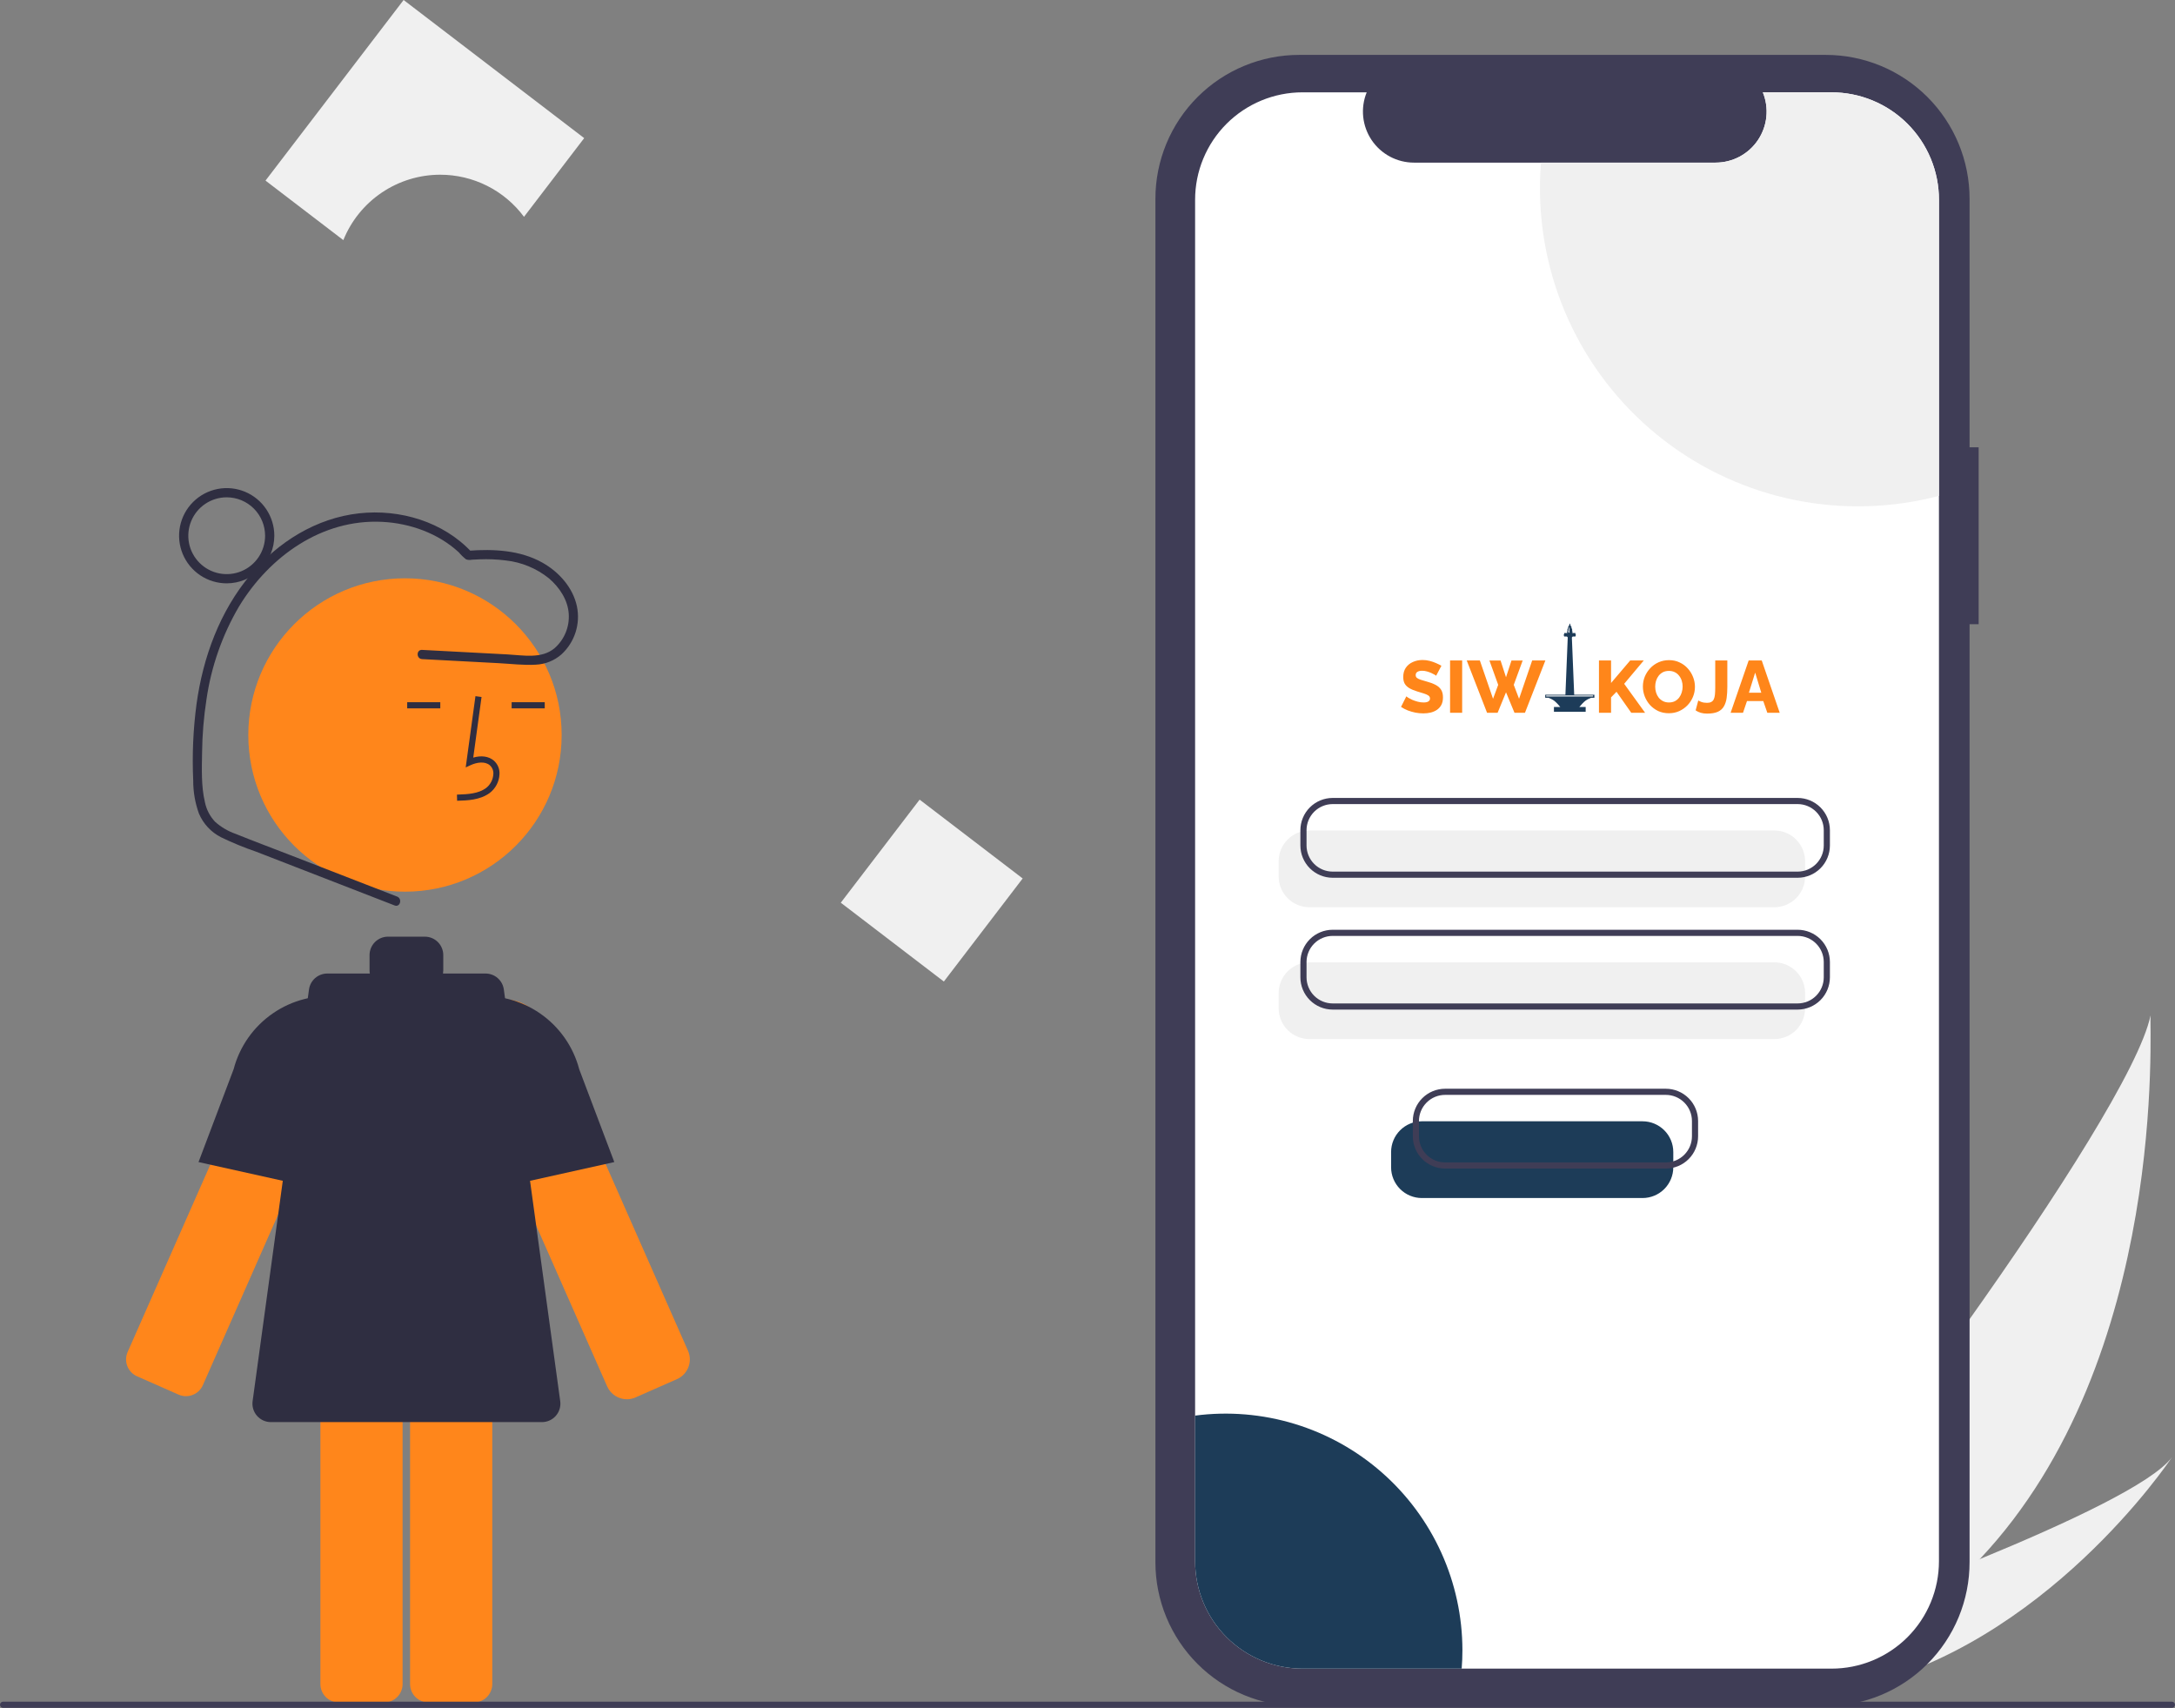 <svg width="708" height="556" viewBox="0 0 708 556" fill="none" xmlns="http://www.w3.org/2000/svg">
<rect x="0" y="0" width="708" height="556" fill="#808080" stroke="none"/>
<g clip-path="url(#clip0_9_39)">
<path d="M644.465 507.448C630.893 521.98 615.341 534.526 598.269 544.719C597.877 544.96 597.479 545.186 597.079 545.419L569.44 520.957C569.731 520.687 570.052 520.384 570.398 520.052C590.992 500.497 693.229 363.772 700.042 330.477C699.572 333.251 706.189 442.028 644.465 507.448Z" fill="#F0F0F0"/>
<path d="M603.602 549.439C603.079 549.564 602.547 549.68 602.014 549.787L581.279 531.434C581.684 531.293 582.157 531.125 582.699 530.939C591.596 527.788 618.093 518.278 644.463 507.447C672.798 495.803 700.996 482.647 707.061 474.22C705.76 476.178 665.686 535.556 603.602 549.439Z" fill="#F0F0F0"/>
<path d="M644.082 145.58H641.129V64.686C641.129 58.538 639.918 52.45 637.565 46.77C635.212 41.089 631.764 35.928 627.416 31.58C623.068 27.233 617.907 23.784 612.227 21.431C606.546 19.078 600.458 17.867 594.31 17.867H422.926C416.777 17.867 410.689 19.078 405.009 21.431C399.329 23.784 394.167 27.233 389.82 31.58C385.472 35.928 382.023 41.089 379.671 46.77C377.318 52.45 376.107 58.538 376.107 64.686V508.475C376.107 514.624 377.318 520.712 379.671 526.392C382.023 532.072 385.472 537.234 389.82 541.581C394.167 545.929 399.328 549.377 405.009 551.73C410.689 554.083 416.777 555.294 422.926 555.294H594.31C600.458 555.294 606.546 554.083 612.227 551.73C617.907 549.377 623.068 545.929 627.416 541.581C631.763 537.234 635.212 532.072 637.565 526.392C639.918 520.712 641.129 514.624 641.129 508.475V203.162H644.082V145.58Z" fill="#3F3D56"/>
<path d="M631.163 65.008V508.151C631.163 512.743 630.258 517.289 628.501 521.531C626.743 525.773 624.167 529.627 620.92 532.874C617.672 536.12 613.817 538.694 609.575 540.45C605.332 542.206 600.785 543.109 596.193 543.108H423.984C419.394 543.108 414.848 542.204 410.607 540.447C406.365 538.691 402.511 536.116 399.265 532.87C396.019 529.624 393.444 525.77 391.688 521.529C389.931 517.287 389.027 512.742 389.027 508.151V65.008C389.027 60.417 389.931 55.872 391.688 51.63C393.444 47.389 396.019 43.535 399.265 40.289C402.511 37.043 406.365 34.468 410.607 32.712C414.848 30.955 419.394 30.051 423.984 30.051H444.883C443.857 32.574 443.467 35.31 443.746 38.018C444.026 40.727 444.966 43.325 446.486 45.585C448.005 47.845 450.057 49.696 452.459 50.977C454.862 52.258 457.543 52.929 460.266 52.931H558.448C561.172 52.934 563.856 52.266 566.261 50.986C568.666 49.706 570.72 47.854 572.24 45.593C573.76 43.332 574.701 40.732 574.978 38.021C575.256 35.311 574.862 32.574 573.832 30.051H596.193C600.785 30.05 605.332 30.953 609.575 32.709C613.817 34.465 617.672 37.039 620.92 40.285C624.167 43.532 626.743 47.386 628.501 51.628C630.258 55.87 631.163 60.416 631.163 65.008V65.008Z" fill="white"/>
<path d="M577.595 295.289H426.228C423.577 295.286 421.035 294.231 419.16 292.357C417.285 290.482 416.231 287.94 416.228 285.289V280.311C416.231 277.66 417.285 275.118 419.16 273.243C421.035 271.369 423.577 270.314 426.228 270.311H577.595C580.246 270.314 582.788 271.369 584.662 273.243C586.537 275.118 587.592 277.66 587.595 280.311V285.289C587.592 287.94 586.537 290.482 584.662 292.357C582.788 294.231 580.246 295.286 577.595 295.289Z" fill="#F0F0F0"/>
<path d="M577.595 338.196H426.228C423.577 338.193 421.035 337.139 419.16 335.264C417.285 333.389 416.231 330.847 416.228 328.196V323.219C416.231 320.567 417.285 318.025 419.16 316.151C421.035 314.276 423.577 313.221 426.228 313.219H577.595C580.246 313.221 582.788 314.276 584.662 316.151C586.537 318.025 587.592 320.567 587.595 323.219V328.196C587.592 330.847 586.537 333.389 584.662 335.264C582.788 337.139 580.246 338.193 577.595 338.196V338.196Z" fill="#F0F0F0"/>
<path d="M585.166 285.693H433.8C431.016 285.689 428.347 284.582 426.379 282.614C424.41 280.645 423.303 277.976 423.3 275.193V270.215C423.303 267.431 424.41 264.762 426.379 262.794C428.347 260.826 431.016 259.718 433.8 259.715H585.166C587.95 259.718 590.619 260.826 592.587 262.794C594.556 264.762 595.663 267.431 595.666 270.215V275.193C595.663 277.976 594.556 280.645 592.587 282.614C590.619 284.582 587.95 285.689 585.166 285.693V285.693ZM433.8 261.715C431.546 261.718 429.386 262.614 427.792 264.207C426.199 265.801 425.302 267.962 425.3 270.215V275.193C425.302 277.446 426.199 279.607 427.792 281.2C429.386 282.794 431.546 283.69 433.8 283.693H585.166C587.42 283.69 589.58 282.794 591.174 281.2C592.768 279.607 593.664 277.446 593.666 275.193V270.215C593.664 267.962 592.768 265.801 591.174 264.207C589.58 262.614 587.42 261.718 585.166 261.715H433.8Z" fill="#3F3D56"/>
<path d="M585.166 328.6H433.8C431.016 328.597 428.347 327.489 426.379 325.521C424.41 323.553 423.303 320.884 423.3 318.1V313.122C423.303 310.339 424.41 307.67 426.379 305.701C428.347 303.733 431.016 302.625 433.8 302.622H585.166C587.95 302.625 590.619 303.733 592.587 305.701C594.556 307.67 595.663 310.339 595.666 313.122V318.1C595.663 320.884 594.556 323.553 592.587 325.521C590.619 327.489 587.95 328.597 585.166 328.6V328.6ZM433.8 304.622C431.546 304.625 429.386 305.521 427.792 307.115C426.199 308.708 425.302 310.869 425.3 313.122V318.1C425.302 320.353 426.199 322.514 427.792 324.107C429.386 325.701 431.546 326.597 433.8 326.6H585.166C587.42 326.597 589.58 325.701 591.174 324.107C592.768 322.514 593.664 320.353 593.666 318.1V313.122C593.664 310.869 592.768 308.708 591.174 307.115C589.58 305.521 587.42 304.625 585.166 304.622H433.8Z" fill="#3F3D56"/>
<path d="M631.163 65.008V161.398C615.847 165.427 599.811 165.89 584.288 162.749C568.765 159.609 554.17 152.949 541.625 143.283C529.08 133.617 518.919 121.202 511.925 106.993C504.931 92.784 501.289 77.16 501.28 61.323C501.28 58.496 501.394 55.699 501.621 52.931H558.448C561.172 52.934 563.855 52.266 566.261 50.986C568.666 49.706 570.72 47.854 572.24 45.593C573.76 43.332 574.701 40.732 574.978 38.021C575.256 35.311 574.862 32.574 573.832 30.051H596.193C600.785 30.05 605.332 30.953 609.575 32.709C613.817 34.465 617.672 37.039 620.92 40.285C624.167 43.532 626.743 47.386 628.501 51.628C630.258 55.87 631.163 60.416 631.163 65.008V65.008Z" fill="#F0F0F0"/>
<path d="M476.041 537.088C476.041 539.12 475.965 541.126 475.801 543.108H423.984C419.394 543.108 414.848 542.204 410.607 540.447C406.365 538.691 402.511 536.116 399.265 532.87C396.019 529.624 393.444 525.77 391.688 521.529C389.931 517.287 389.027 512.742 389.027 508.151V460.751C399.889 459.338 410.927 460.257 421.405 463.446C431.884 466.634 441.562 472.02 449.796 479.243C458.03 486.467 464.629 495.362 469.155 505.336C473.68 515.311 476.028 526.135 476.041 537.088H476.041Z" fill="#1D3C58"/>
<path d="M58.121 453.919C59.577 454.559 61.228 454.596 62.711 454.021C64.194 453.446 65.388 452.306 66.032 450.852L112.712 345.058C113.78 342.637 114.107 339.953 113.65 337.347C113.193 334.74 111.973 332.328 110.145 330.414C108.318 328.501 105.963 327.172 103.38 326.597C100.797 326.022 98.102 326.225 95.634 327.182H95.634C92.784 328.27 90.398 330.313 88.884 332.962C88.643 333.381 88.425 333.813 88.23 334.255L41.55 440.049C41.232 440.77 41.059 441.547 41.041 442.334C41.023 443.122 41.16 443.906 41.445 444.64C41.73 445.375 42.157 446.046 42.701 446.616C43.245 447.186 43.897 447.643 44.618 447.961L58.121 453.919Z" fill="#FF861B"/>
<path d="M110.795 388.491L64.624 378.23L76.052 347.998C77.998 340.609 82.529 334.162 88.822 329.827C95.115 325.492 102.753 323.556 110.351 324.37L110.795 324.42L110.795 388.491Z" fill="#2F2E41"/>
<path d="M204.055 455.432C202.697 455.43 201.369 455.034 200.231 454.293C199.093 453.551 198.194 452.496 197.643 451.255L150.964 345.461C149.479 342.095 149.341 338.288 150.578 334.823C151.815 331.359 154.333 328.5 157.614 326.835C160.894 325.17 164.688 324.825 168.215 325.873C171.742 326.92 174.733 329.279 176.573 332.464C176.832 332.914 177.067 333.377 177.276 333.852L223.955 439.646C224.705 441.344 224.749 443.271 224.077 445.002C223.406 446.733 222.075 448.126 220.377 448.876L206.415 455.035L206.408 455.02C205.653 455.292 204.857 455.432 204.055 455.432Z" fill="#FF861B"/>
<path d="M139.485 419.103C137.895 419.105 136.37 419.737 135.245 420.862C134.12 421.987 133.487 423.512 133.485 425.103V548.117C133.487 549.708 134.12 551.233 135.245 552.358C136.37 553.482 137.895 554.115 139.485 554.117H154.245C155.836 554.115 157.361 553.482 158.486 552.358C159.611 551.233 160.243 549.708 160.245 548.117V425.103C160.243 423.512 159.611 421.987 158.486 420.862C157.361 419.737 155.836 419.105 154.245 419.103H139.485Z" fill="#FF861B"/>
<path d="M110.293 419.103C108.702 419.105 107.177 419.737 106.052 420.862C104.928 421.987 104.295 423.512 104.293 425.103V548.117C104.295 549.708 104.928 551.233 106.052 552.358C107.177 553.482 108.702 554.115 110.293 554.117H125.053C126.644 554.115 128.169 553.482 129.294 552.358C130.418 551.233 131.051 549.708 131.053 548.117V425.103C131.051 423.512 130.418 421.987 129.294 420.862C128.169 419.737 126.644 419.105 125.053 419.103H110.293Z" fill="#FF861B"/>
<path d="M131.828 290.224C159.995 290.224 182.828 267.391 182.828 239.224C182.828 211.058 159.995 188.224 131.828 188.224C103.662 188.224 80.828 211.058 80.828 239.224C80.828 267.391 103.662 290.224 131.828 290.224Z" fill="#FF861B"/>
<path d="M148.8 260.633C152.106 260.541 156.22 260.426 159.39 258.111C160.334 257.393 161.109 256.478 161.662 255.429C162.215 254.38 162.532 253.223 162.59 252.038C162.647 251.197 162.509 250.353 162.187 249.574C161.864 248.794 161.365 248.1 160.73 247.545C159.074 246.146 156.657 245.818 154.052 246.584L156.751 226.858L154.769 226.587L151.596 249.777L153.251 249.017C155.169 248.137 157.802 247.69 159.439 249.072C159.841 249.434 160.154 249.883 160.354 250.385C160.553 250.888 160.635 251.429 160.591 251.968C160.543 252.849 160.305 253.71 159.894 254.491C159.483 255.273 158.909 255.956 158.21 256.496C155.744 258.298 152.464 258.53 148.744 258.634L148.8 260.633Z" fill="#2F2E41"/>
<path d="M177.321 228.559H166.55V230.559H177.321V228.559Z" fill="#2F2E41"/>
<path d="M143.321 228.559H132.55V230.559H143.321V228.559Z" fill="#2F2E41"/>
<path d="M182.362 456.053L164.006 322.053C163.809 320.616 163.098 319.299 162.005 318.346C160.912 317.393 159.511 316.867 158.061 316.867H144.205C144.263 316.537 144.293 316.203 144.295 315.867V310.867C144.295 309.276 143.663 307.75 142.538 306.625C141.413 305.5 139.887 304.867 138.295 304.867H126.295C124.704 304.867 123.178 305.5 122.053 306.625C120.927 307.75 120.295 309.276 120.295 310.867V315.867C120.297 316.203 120.327 316.537 120.385 316.867H106.53C105.079 316.867 103.678 317.393 102.585 318.346C101.492 319.299 100.782 320.616 100.585 322.053L82.229 456.053C82.113 456.902 82.179 457.766 82.425 458.586C82.67 459.407 83.089 460.166 83.652 460.812C84.215 461.457 84.91 461.975 85.69 462.329C86.47 462.684 87.317 462.867 88.173 462.867H176.417C177.274 462.867 178.121 462.684 178.901 462.329C179.681 461.975 180.375 461.457 180.939 460.812C181.502 460.166 181.92 459.407 182.166 458.587C182.411 457.766 182.478 456.902 182.362 456.053V456.053Z" fill="#2F2E41"/>
<path d="M153.795 388.491V324.42L154.24 324.37C161.847 323.557 169.494 325.5 175.791 329.845C182.087 334.19 186.617 340.65 188.556 348.051L199.967 378.23L153.795 388.491Z" fill="#2F2E41"/>
<path d="M129.26 291.815L93.984 278.124C88.216 275.885 82.416 273.714 76.678 271.398C74.22 270.541 71.956 269.207 70.016 267.472C68.328 265.684 67.177 263.456 66.695 261.045C65.472 255.873 65.693 250.22 65.78 244.942C65.848 239.169 66.323 233.408 67.202 227.702C68.743 216.979 72.36 206.659 77.852 197.321C87.745 181.09 104.79 168.878 124.395 169.852C133.472 170.303 142.601 173.56 149.345 179.766C150.048 180.607 150.837 181.372 151.7 182.049C152.299 182.273 152.951 182.317 153.575 182.175C154.398 182.122 155.222 182.081 156.046 182.053C158.906 181.933 161.772 182.053 164.612 182.413C169.787 182.972 174.693 185.009 178.742 188.28C182.112 191.179 184.854 195.272 185.137 199.82C185.273 201.908 184.928 203.999 184.128 205.932C183.327 207.866 182.094 209.589 180.522 210.97C176.314 214.517 170.309 213.271 165.261 213.003L146.767 212.023L137.397 211.527C135.468 211.425 135.473 214.425 137.397 214.527L162.302 215.846C166.304 216.058 170.429 216.578 174.434 216.338C177.512 216.199 180.451 215.017 182.768 212.986C184.883 211.042 186.459 208.583 187.342 205.849C188.225 203.115 188.384 200.199 187.804 197.385C186.52 191.247 181.952 186.17 176.598 183.149C169.311 179.04 160.609 178.646 152.457 179.253L153.517 179.693C144.295 169.795 130.169 165.615 116.907 167.078C102.905 168.622 90.451 176.434 81.503 187.116C71.527 199.025 66.09 213.875 63.977 229.145C62.877 237.39 62.515 245.716 62.895 254.025C62.879 257.689 63.506 261.328 64.747 264.776C66.163 268.132 68.723 270.876 71.972 272.522C75.697 274.321 79.526 275.894 83.44 277.233L96.436 282.277L121.964 292.186L128.462 294.708C130.263 295.407 131.043 292.508 129.26 291.815Z" fill="#2F2E41"/>
<path d="M73.795 189.867C70.73 189.867 67.733 188.958 65.184 187.255C62.635 185.552 60.648 183.131 59.475 180.299C58.302 177.467 57.995 174.35 58.593 171.344C59.191 168.337 60.667 165.575 62.835 163.407C65.003 161.24 67.765 159.763 70.771 159.165C73.778 158.567 76.895 158.874 79.727 160.047C82.559 161.22 84.98 163.207 86.683 165.756C88.386 168.305 89.295 171.302 89.295 174.367C89.291 178.477 87.656 182.417 84.75 185.322C81.844 188.228 77.905 189.863 73.795 189.867ZM73.795 161.867C71.323 161.867 68.906 162.601 66.851 163.974C64.795 165.348 63.193 167.3 62.247 169.584C61.301 171.868 61.053 174.381 61.535 176.806C62.018 179.231 63.208 181.458 64.957 183.206C66.705 184.954 68.932 186.145 71.357 186.627C73.781 187.11 76.295 186.862 78.579 185.916C80.863 184.97 82.815 183.368 84.189 181.312C85.562 179.256 86.295 176.84 86.295 174.367C86.292 171.053 84.973 167.876 82.63 165.533C80.287 163.189 77.109 161.871 73.795 161.867V161.867Z" fill="#2F2E41"/>
<path d="M332.899 285.923L299.35 260.263L273.691 293.812L307.24 319.471L332.899 285.923Z" fill="#F0F0F0"/>
<path d="M143.295 56.867C148.596 56.863 153.824 58.1 158.561 60.48C163.298 62.859 167.411 66.315 170.573 70.57L190.162 44.956L131.384 0L86.428 58.779L111.762 78.155C114.297 71.867 118.654 66.481 124.272 62.688C129.891 58.895 136.516 56.868 143.295 56.867V56.867Z" fill="#F0F0F0"/>
<path d="M707 555.867H1C0.735 555.867 0.48 555.762 0.293 555.575C0.105 555.387 0 555.133 0 554.867C0 554.602 0.105 554.348 0.293 554.16C0.48 553.973 0.735 553.867 1 553.867H707C707.265 553.867 707.52 553.973 707.707 554.16C707.895 554.348 708 554.602 708 554.867C708 555.133 707.895 555.387 707.707 555.575C707.52 555.762 707.265 555.867 707 555.867Z" fill="#3F3D56"/>
<path d="M534.687 389.937H462.825C460.174 389.934 457.632 388.879 455.758 387.005C453.883 385.13 452.828 382.588 452.825 379.937V374.959C452.828 372.308 453.883 369.766 455.758 367.891C457.632 366.017 460.174 364.962 462.825 364.959H534.687C537.339 364.962 539.88 366.017 541.755 367.891C543.63 369.766 544.684 372.308 544.687 374.959V379.937C544.684 382.588 543.63 385.13 541.755 387.005C539.88 388.879 537.339 389.934 534.687 389.937V389.937Z" fill="#1D3C58"/>
<path d="M542.259 380.341H470.397C467.613 380.338 464.944 379.231 462.976 377.262C461.008 375.294 459.9 372.625 459.897 369.841V364.864C459.9 362.08 461.008 359.411 462.976 357.442C464.944 355.474 467.613 354.367 470.397 354.364H542.259C545.043 354.367 547.712 355.474 549.68 357.442C551.649 359.411 552.756 362.08 552.759 364.864V369.841C552.756 372.625 551.649 375.294 549.68 377.262C547.712 379.231 545.043 380.338 542.259 380.341V380.341ZM470.397 356.364C468.144 356.366 465.983 357.262 464.389 358.856C462.796 360.449 461.9 362.61 461.897 364.864V369.841C461.9 372.095 462.796 374.255 464.389 375.849C465.983 377.442 468.144 378.339 470.397 378.341H542.259C544.513 378.339 546.674 377.442 548.267 375.849C549.861 374.255 550.757 372.095 550.759 369.841V364.864C550.757 362.61 549.861 360.449 548.267 358.856C546.674 357.262 544.513 356.366 542.259 356.364H470.397Z" fill="#3F3D56"/>
<path d="M467.481 219.952C467.433 219.872 467.265 219.752 466.977 219.592C466.689 219.416 466.329 219.232 465.897 219.04C465.465 218.848 464.993 218.68 464.481 218.536C463.969 218.392 463.457 218.32 462.945 218.32C462.273 218.32 461.753 218.44 461.385 218.68C461.017 218.904 460.833 219.256 460.833 219.736C460.833 220.12 460.969 220.424 461.241 220.648C461.529 220.872 461.937 221.072 462.465 221.248C462.993 221.408 463.641 221.6 464.409 221.824C465.497 222.112 466.441 222.464 467.241 222.88C468.041 223.28 468.649 223.8 469.065 224.44C469.497 225.08 469.713 225.928 469.713 226.984C469.713 227.944 469.537 228.76 469.185 229.432C468.833 230.088 468.353 230.624 467.745 231.04C467.153 231.44 466.473 231.736 465.705 231.928C464.937 232.104 464.145 232.192 463.329 232.192C462.497 232.192 461.641 232.112 460.761 231.952C459.897 231.776 459.065 231.536 458.265 231.232C457.465 230.912 456.729 230.528 456.057 230.08L457.785 226.648C457.849 226.728 458.057 226.88 458.409 227.104C458.761 227.312 459.193 227.536 459.705 227.776C460.233 228 460.817 228.2 461.457 228.376C462.097 228.552 462.745 228.64 463.401 228.64C464.105 228.64 464.625 228.528 464.961 228.304C465.313 228.08 465.489 227.768 465.489 227.368C465.489 226.936 465.305 226.6 464.937 226.36C464.585 226.12 464.097 225.904 463.473 225.712C462.865 225.52 462.161 225.304 461.361 225.064C460.321 224.744 459.457 224.384 458.769 223.984C458.097 223.584 457.593 223.096 457.257 222.52C456.937 221.944 456.777 221.224 456.777 220.36C456.777 219.16 457.057 218.152 457.617 217.336C458.193 216.504 458.961 215.88 459.921 215.464C460.881 215.032 461.929 214.816 463.065 214.816C463.865 214.816 464.633 214.912 465.369 215.104C466.121 215.296 466.817 215.536 467.457 215.824C468.113 216.112 468.697 216.4 469.209 216.688L467.481 219.952ZM472.023 232V214.96H475.959V232H472.023ZM484.834 214.984H488.458L490.234 220.432L492.01 214.984H495.658L492.754 222.904L494.482 227.44L498.754 214.96H503.05L496.402 232H492.994L490.234 225.328L487.498 232H484.066L477.442 214.96H481.714L486.01 227.44L487.69 222.904L484.834 214.984ZM520.491 232V214.96H524.427V222.304L530.667 214.96H535.083L528.699 222.568L535.515 232H531.003L526.203 225.16L524.427 226.984V232H520.491ZM543.237 232.144C541.957 232.144 540.797 231.904 539.757 231.424C538.733 230.928 537.845 230.272 537.093 229.456C536.357 228.624 535.789 227.696 535.389 226.672C534.989 225.632 534.789 224.56 534.789 223.456C534.789 222.32 534.997 221.24 535.413 220.216C535.845 219.192 536.437 218.28 537.189 217.48C537.957 216.664 538.861 216.024 539.901 215.56C540.941 215.096 542.077 214.864 543.309 214.864C544.573 214.864 545.717 215.112 546.741 215.608C547.781 216.088 548.669 216.744 549.405 217.576C550.157 218.408 550.733 219.344 551.133 220.384C551.533 221.408 551.733 222.456 551.733 223.528C551.733 224.664 551.525 225.744 551.109 226.768C550.693 227.792 550.101 228.712 549.333 229.528C548.565 230.328 547.661 230.968 546.621 231.448C545.597 231.912 544.469 232.144 543.237 232.144ZM538.797 223.504C538.797 224.16 538.893 224.8 539.085 225.424C539.277 226.032 539.557 226.576 539.925 227.056C540.309 227.536 540.781 227.92 541.341 228.208C541.901 228.496 542.541 228.64 543.261 228.64C544.013 228.64 544.669 228.496 545.229 228.208C545.789 227.904 546.253 227.504 546.621 227.008C546.989 226.512 547.261 225.96 547.437 225.352C547.629 224.728 547.725 224.096 547.725 223.456C547.725 222.8 547.629 222.168 547.437 221.56C547.245 220.952 546.957 220.408 546.573 219.928C546.189 219.432 545.717 219.048 545.157 218.776C544.597 218.504 543.965 218.368 543.261 218.368C542.509 218.368 541.853 218.512 541.293 218.8C540.749 219.088 540.285 219.48 539.901 219.976C539.533 220.456 539.253 221.008 539.061 221.632C538.885 222.24 538.797 222.864 538.797 223.504ZM552.819 227.992C552.979 228.104 553.315 228.264 553.827 228.472C554.355 228.664 554.971 228.76 555.675 228.76C556.235 228.76 556.691 228.664 557.043 228.472C557.411 228.28 557.683 227.992 557.859 227.608C558.051 227.208 558.179 226.696 558.243 226.072C558.307 225.432 558.339 224.664 558.339 223.768V214.96H562.275V223.624C562.275 224.904 562.203 226.072 562.059 227.128C561.915 228.184 561.619 229.104 561.171 229.888C560.739 230.656 560.083 231.248 559.203 231.664C558.323 232.064 557.147 232.264 555.675 232.264C554.923 232.264 554.243 232.176 553.635 232C553.027 231.824 552.467 231.56 551.955 231.208L552.819 227.992ZM569.225 214.96H573.473L579.329 232H575.297L573.977 228.184H568.673L567.377 232H563.345L569.225 214.96ZM573.329 225.472L571.337 218.92L569.297 225.472H573.329Z" fill="#FF861A"/>
<path d="M512.428 226.12L511.669 207.505C511.699 207.431 511.743 207.343 511.8 207.292C511.908 207.191 512.028 207.164 512.028 207.164H512.825L512.977 206.653L512.866 206.42H512.834V206.034H511.79C511.851 205.92 511.908 205.762 511.866 205.615C511.784 205.345 511.758 205.318 511.758 205.318C511.758 205.318 511.829 204.947 511.712 204.72C511.593 204.495 511.523 204.34 511.523 204.34C511.523 204.34 511.622 204.166 511.458 203.909C511.293 203.658 511.139 203.496 511.158 203.362C511.175 203.242 511.089 203.041 511.072 203H510.924C510.907 203.041 510.82 203.242 510.839 203.362C510.857 203.496 510.702 203.658 510.54 203.909C510.377 204.166 510.474 204.34 510.474 204.34C510.474 204.34 510.404 204.492 510.285 204.72C510.166 204.947 510.241 205.318 510.241 205.318C510.241 205.318 510.212 205.347 510.133 205.615C510.088 205.762 510.143 205.92 510.203 206.034H509.164V206.422H509.126L509.018 206.653L509.169 207.164H509.969C509.969 207.164 510.088 207.191 510.197 207.292C510.253 207.343 510.298 207.432 510.328 207.505L509.571 226.12H503V227.101H504.041C504.504 227.286 505.273 227.622 505.869 228.044C506.52 228.508 507.435 229.558 507.895 230.108H505.834V231.67H516.164V230.108H514.101C514.559 229.558 515.474 228.505 516.131 228.044C516.724 227.622 517.495 227.285 517.956 227.101H519V226.12H512.428ZM510.518 205.407C510.616 205.25 510.539 205.193 510.599 204.939C510.658 204.68 510.717 204.489 510.794 204.352C510.872 204.212 510.969 203.981 510.969 203.981C510.969 203.981 510.835 205.115 510.835 205.272C510.835 205.425 510.909 205.936 510.909 205.936L510.636 205.92C510.636 205.92 510.423 205.568 510.518 205.407ZM518.564 226.688H503.299V226.38H518.564V226.688Z" fill="#1D3C59"/>
</g>
<defs>
<clipPath id="clip0_9_39">
<rect width="708" height="555.867" fill="white"/>
</clipPath>
</defs>
</svg>
